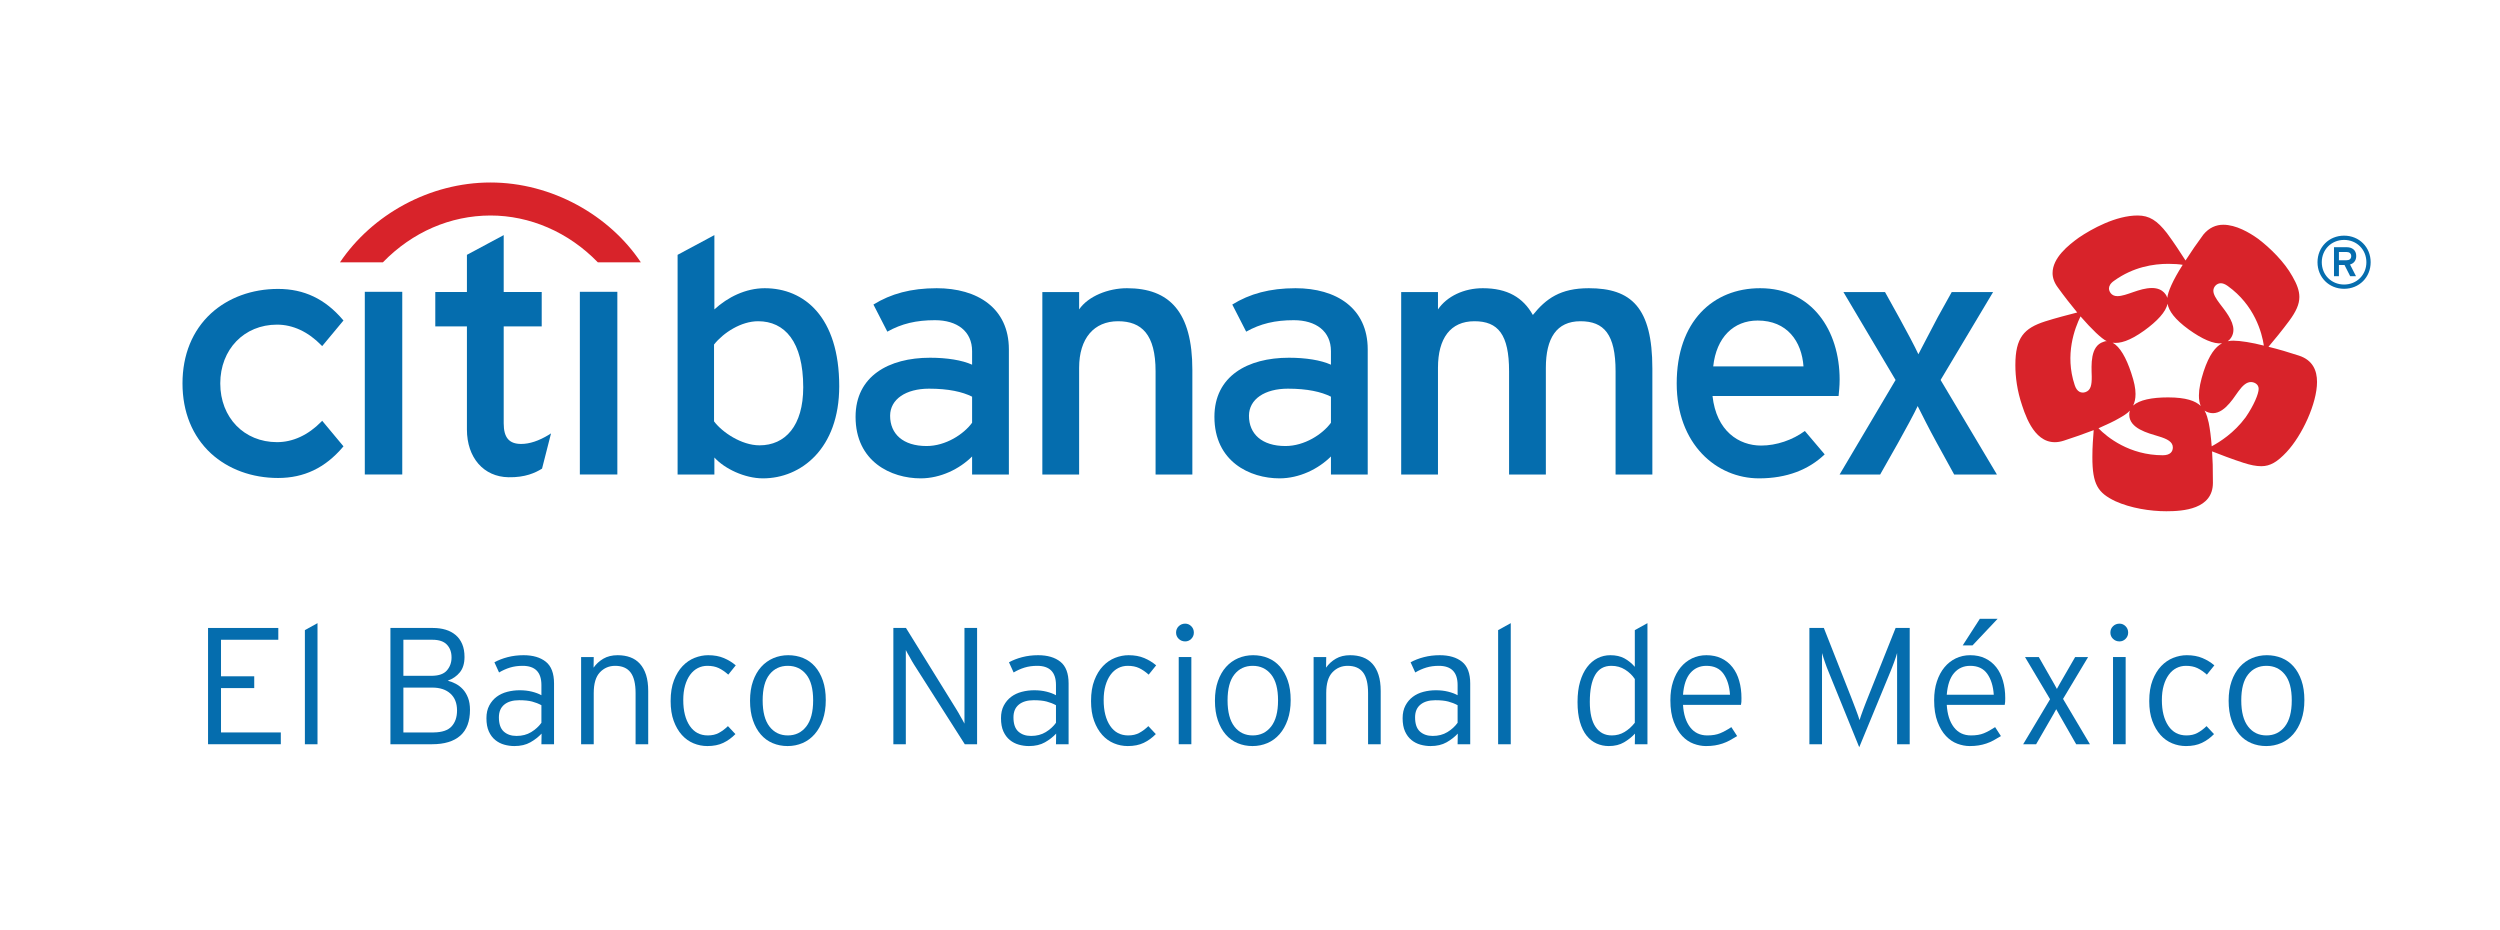 <?xml version="1.0" encoding="UTF-8"?>
<svg width="1411px" height="525px" viewBox="0 0 1411 525" version="1.1" xmlns="http://www.w3.org/2000/svg" xmlns:xlink="http://www.w3.org/1999/xlink">
    <!-- Generator: Sketch 57.1 (83088) - https://sketch.com -->
    <title>Logotype/Citibanamex-Tagline/Full-Color</title>
    <desc>Created with Sketch.</desc>
    <g id="Logotype/Citibanamex-Tagline/Full-Color" stroke="none" stroke-width="1" fill="none" fill-rule="evenodd">
        <polyline id="Fill-1" fill="#056DAE" points="117.421 420.046 117.421 354.423 157.077 354.423 157.077 361.08 124.737 361.08 124.737 381.701 143.49 381.701 143.49 388.358 124.737 388.358 124.737 413.389 158.489 413.389 158.489 420.046 117.421 420.046"></polyline>
        <polyline id="Fill-2" fill="#056DAE" points="172.076 420.046 172.076 355.64 179.202 351.704 179.202 420.046 172.076 420.046"></polyline>
        <path d="M244.355,354.423 C246.98,354.423 249.375,354.751 251.526,355.404 C253.686,356.06 255.563,357.059 257.157,358.402 C258.744,359.741 259.98,361.442 260.857,363.498 C261.734,365.558 262.169,367.992 262.169,370.799 C262.169,374.416 261.292,377.303 259.545,379.455 C257.79,381.606 255.509,383.181 252.701,384.181 C254.197,384.555 255.7,385.135 257.203,385.917 C258.698,386.699 260.041,387.732 261.231,389.014 C262.421,390.3 263.39,391.894 264.138,393.805 C264.885,395.712 265.259,397.982 265.259,400.61 C265.259,407.122 263.436,411.989 259.781,415.209 C256.119,418.436 250.825,420.046 243.89,420.046 L220.354,420.046 L220.354,354.423 L244.355,354.423 Z M227.67,388.079 L227.67,388.079 L227.67,413.389 L244.355,413.389 L244.814,413.386 C249.508,413.318 252.857,412.194 254.853,410.013 C256.92,407.767 257.95,404.764 257.95,401.015 C257.95,396.891 256.699,393.702 254.197,391.451 C251.702,389.201 248.292,388.079 243.981,388.079 L243.981,388.079 Z M227.67,361.08 L227.67,361.08 L227.67,381.423 L243.516,381.423 L243.932,381.419 C247.774,381.352 250.541,380.342 252.229,378.39 C253.983,376.369 254.853,373.927 254.853,371.063 C254.853,368.08 253.983,365.669 252.229,363.834 C250.481,361.995 247.765,361.08 244.073,361.08 L244.073,361.08 Z" id="Combined-Shape" fill="#056DAE"></path>
        <path d="M295.501,369.796 C300.796,369.796 304.984,371.032 308.074,373.5 C311.156,375.968 312.697,380.046 312.697,385.733 L312.697,420.046 L305.572,420.046 L305.671,414.045 C303.916,415.922 301.811,417.563 299.338,418.966 C296.867,420.374 293.853,421.076 290.291,421.076 C288.353,421.076 286.453,420.809 284.576,420.278 C282.699,419.748 281.013,418.875 279.51,417.654 C278.015,416.437 276.81,414.827 275.902,412.828 C274.994,410.826 274.544,408.327 274.544,405.329 C274.544,402.579 275.07,400.202 276.13,398.203 C277.191,396.205 278.58,394.564 280.289,393.283 C282.005,392.001 283.996,391.063 286.277,390.467 C288.544,389.876 290.901,389.579 293.327,389.579 C295.821,389.579 298.126,389.846 300.247,390.376 C302.367,390.906 304.137,391.577 305.572,392.39 L305.572,386.611 C305.572,379.401 302.039,375.796 294.967,375.796 C292.366,375.796 289.993,376.125 287.856,376.781 C285.713,377.437 283.653,378.36 281.669,379.546 L279.045,373.798 C281.227,372.592 283.722,371.623 286.529,370.891 C289.329,370.162 292.32,369.796 295.501,369.796 Z M293.014,395.201 C289.42,395.201 286.613,396.033 284.599,397.689 C282.585,399.344 281.578,401.736 281.578,404.86 C281.578,408.549 282.486,411.219 284.317,412.874 C286.148,414.53 288.551,415.358 291.526,415.358 C294.692,415.358 297.446,414.64 299.804,413.202 C302.161,411.764 304.084,410.013 305.572,407.953 L305.572,398.016 C303.962,397.139 302.207,396.452 300.315,395.953 C298.423,395.453 295.989,395.201 293.014,395.201 Z" id="Combined-Shape" fill="#056DAE"></path>
        <path d="M358.724,420.046 L358.724,391.204 C358.724,385.882 357.778,381.984 355.886,379.508 C354.002,377.036 351.103,375.796 347.196,375.796 C343.786,375.796 340.918,377.017 338.591,379.462 C336.264,381.904 335.104,385.817 335.104,391.204 L335.104,420.046 L327.979,420.046 L327.979,370.83 L335.104,370.83 L335.013,376.826 C336.447,374.767 338.293,373.077 340.536,371.764 C342.787,370.452 345.48,369.796 348.6,369.796 C351.225,369.796 353.605,370.189 355.726,370.967 C357.855,371.753 359.663,372.97 361.166,374.626 C362.661,376.281 363.82,378.375 364.637,380.908 C365.445,383.437 365.85,386.485 365.85,390.048 L365.85,420.046 L358.724,420.046" id="Fill-5" fill="#056DAE"></path>
        <path d="M411.037,380.767 C409.222,379.142 407.429,377.906 405.644,377.063 C403.866,376.22 401.722,375.796 399.22,375.796 C397.282,375.796 395.489,376.22 393.834,377.067 C392.178,377.918 390.736,379.172 389.523,380.835 C388.302,382.502 387.349,384.528 386.662,386.912 C385.976,389.3 385.632,392.031 385.632,395.106 C385.632,401.198 386.845,406.05 389.287,409.662 C391.72,413.271 395.13,415.075 399.502,415.075 C401.882,415.075 403.942,414.61 405.689,413.671 C407.444,412.733 409.161,411.451 410.847,409.826 L415.065,414.328 C413.006,416.429 410.725,418.077 408.222,419.275 C405.72,420.477 402.722,421.076 399.22,421.076 C396.534,421.076 393.94,420.561 391.446,419.531 C388.943,418.497 386.738,416.922 384.831,414.797 C382.924,412.672 381.398,410.033 380.238,406.874 C379.079,403.719 378.506,399.985 378.506,395.67 C378.506,391.108 379.132,387.202 380.383,383.952 C381.627,380.706 383.252,378.032 385.258,375.938 C387.257,373.843 389.523,372.299 392.048,371.295 C394.581,370.3 397.129,369.796 399.693,369.796 C403.065,369.796 406.018,370.338 408.55,371.414 C411.083,372.489 413.318,373.859 415.256,375.522 L411.037,380.767" id="Fill-6" fill="#056DAE"></path>
        <path d="M444.88,369.796 C447.878,369.796 450.679,370.33 453.273,371.391 C455.866,372.455 458.102,374.049 459.971,376.17 C461.848,378.299 463.335,380.939 464.426,384.093 C465.517,387.252 466.066,390.921 466.066,395.11 C466.066,399.298 465.502,402.998 464.38,406.218 C463.259,409.437 461.726,412.157 459.788,414.373 C457.85,416.594 455.569,418.264 452.944,419.39 C450.32,420.515 447.505,421.076 444.506,421.076 C441.508,421.076 438.709,420.53 436.114,419.435 C433.521,418.345 431.285,416.72 429.416,414.56 C427.539,412.405 426.052,409.735 424.96,406.546 C423.862,403.357 423.32,399.672 423.32,395.484 C423.32,391.299 423.885,387.61 425.006,384.421 C426.128,381.236 427.661,378.562 429.599,376.407 C431.537,374.251 433.818,372.611 436.442,371.486 C439.067,370.361 441.882,369.796 444.88,369.796 Z M444.644,375.796 C440.349,375.796 436.908,377.414 434.322,380.649 C431.735,383.883 430.446,388.766 430.446,395.297 C430.446,401.827 431.735,406.756 434.322,410.086 C436.908,413.412 440.349,415.075 444.644,415.075 C448.947,415.075 452.403,413.412 455.02,410.086 C457.636,406.756 458.941,401.827 458.941,395.297 C458.941,388.766 457.636,383.883 455.02,380.649 C452.403,377.414 448.947,375.796 444.644,375.796 Z" id="Combined-Shape" fill="#056DAE"></path>
        <path d="M544.525,420.046 L515.923,375.14 C515.549,374.58 515.145,373.908 514.703,373.126 C514.268,372.344 513.833,371.562 513.398,370.78 C512.963,370.002 512.536,369.266 512.131,368.579 C511.727,367.893 511.43,367.328 511.247,366.889 L511.247,420.046 L504.212,420.046 L504.212,354.423 L511.338,354.423 L539.666,400.172 C540.039,400.732 540.443,401.408 540.878,402.186 C541.313,402.968 541.756,403.75 542.19,404.532 C542.626,405.314 543.045,406.046 543.449,406.733 C543.854,407.423 544.151,407.984 544.342,408.423 L544.342,354.423 L551.468,354.423 L551.468,420.046 L544.525,420.046" id="Fill-8" fill="#056DAE"></path>
        <path d="M585.921,369.796 C591.216,369.796 595.404,371.032 598.494,373.5 C601.576,375.968 603.117,380.046 603.117,385.733 L603.117,420.046 L595.992,420.046 L596.091,414.045 C594.336,415.922 592.231,417.563 589.758,418.966 C587.287,420.374 584.273,421.076 580.71,421.076 C578.773,421.076 576.873,420.809 574.996,420.278 C573.119,419.748 571.433,418.875 569.93,417.654 C568.435,416.437 567.23,414.827 566.322,412.828 C565.414,410.826 564.964,408.327 564.964,405.329 C564.964,402.579 565.49,400.202 566.55,398.203 C567.611,396.205 569,394.564 570.709,393.283 C572.425,392.001 574.416,391.063 576.697,390.467 C578.963,389.876 581.321,389.579 583.747,389.579 C586.241,389.579 588.545,389.846 590.667,390.376 C592.787,390.906 594.557,391.577 595.992,392.39 L595.992,386.611 C595.992,379.401 592.459,375.796 585.387,375.796 C582.786,375.796 580.413,376.125 578.276,376.781 C576.133,377.437 574.073,378.36 572.089,379.546 L569.465,373.798 C571.647,372.592 574.142,371.623 576.949,370.891 C579.749,370.162 582.74,369.796 585.921,369.796 Z M583.434,395.201 C579.84,395.201 577.033,396.033 575.019,397.689 C573.005,399.344 571.998,401.736 571.998,404.86 C571.998,408.549 572.906,411.219 574.737,412.874 C576.567,414.53 578.971,415.358 581.946,415.358 C585.112,415.358 587.866,414.64 590.224,413.202 C592.581,411.764 594.504,410.013 595.992,407.953 L595.992,398.016 C594.382,397.139 592.627,396.452 590.735,395.953 C588.843,395.453 586.409,395.201 583.434,395.201 Z" id="Combined-Shape" fill="#056DAE"></path>
        <path d="M648.313,380.767 C646.497,379.142 644.704,377.906 642.919,377.063 C641.141,376.22 638.997,375.796 636.495,375.796 C634.557,375.796 632.764,376.22 631.108,377.067 C629.453,377.918 628.011,379.172 626.798,380.835 C625.578,382.502 624.624,384.528 623.937,386.912 C623.251,389.3 622.907,392.031 622.907,395.106 C622.907,401.198 624.12,406.05 626.562,409.662 C628.995,413.271 632.406,415.075 636.777,415.075 C639.157,415.075 641.217,414.61 642.964,413.671 C644.719,412.733 646.436,411.451 648.122,409.826 L652.341,414.328 C650.281,416.429 648,418.077 645.497,419.275 C642.995,420.477 639.997,421.076 636.495,421.076 C633.81,421.076 631.215,420.561 628.721,419.531 C626.218,418.497 624.014,416.922 622.106,414.797 C620.199,412.672 618.673,410.033 617.513,406.874 C616.354,403.719 615.782,399.985 615.782,395.67 C615.782,391.108 616.407,387.202 617.658,383.952 C618.902,380.706 620.527,378.032 622.533,375.938 C624.532,373.843 626.798,372.299 629.323,371.295 C631.856,370.3 634.404,369.796 636.968,369.796 C640.34,369.796 643.293,370.338 645.825,371.414 C648.358,372.489 650.594,373.859 652.531,375.522 L648.313,380.767" id="Fill-10" fill="#056DAE"></path>
        <polygon id="Path" fill="#056DAE" points="665.272 420.046 672.398 420.046 672.398 370.83 665.272 370.83"></polygon>
        <path d="M673.809,357.048 C673.809,358.425 673.321,359.596 672.352,360.565 C671.383,361.534 670.246,362.014 668.934,362.014 C667.492,362.014 666.272,361.534 665.272,360.565 C664.273,359.596 663.777,358.425 663.777,357.048 C663.777,355.61 664.273,354.408 665.272,353.439 C666.272,352.47 667.492,351.986 668.934,351.986 C670.246,351.986 671.383,352.47 672.352,353.439 C673.321,354.408 673.809,355.61 673.809,357.048 L673.809,357.048 Z" id="Path" fill="#056DAE"></path>
        <path d="M707.271,369.796 C710.269,369.796 713.069,370.33 715.663,371.391 C718.257,372.455 720.492,374.049 722.361,376.17 C724.238,378.299 725.726,380.939 726.817,384.093 C727.908,387.252 728.457,390.921 728.457,395.11 C728.457,399.298 727.893,402.998 726.771,406.218 C725.649,409.437 724.116,412.157 722.178,414.373 C720.24,416.594 717.959,418.264 715.335,419.39 C712.71,420.515 709.895,421.076 706.897,421.076 C703.898,421.076 701.099,420.53 698.505,419.435 C695.911,418.345 693.675,416.72 691.806,414.56 C689.93,412.405 688.442,409.735 687.351,406.546 C686.252,403.357 685.71,399.672 685.71,395.484 C685.71,391.299 686.275,387.61 687.397,384.421 C688.518,381.236 690.052,378.562 691.989,376.407 C693.927,374.251 696.209,372.611 698.833,371.486 C701.457,370.361 704.273,369.796 707.271,369.796 Z M707.034,375.796 C702.739,375.796 699.298,377.414 696.712,380.649 C694.126,383.883 692.836,388.766 692.836,395.297 C692.836,401.827 694.126,406.756 696.712,410.086 C699.298,413.412 702.739,415.075 707.034,415.075 C711.337,415.075 714.793,413.412 717.41,410.086 C720.027,406.756 721.331,401.827 721.331,395.297 C721.331,388.766 720.027,383.883 717.41,380.649 C714.793,377.414 711.337,375.796 707.034,375.796 Z" id="Combined-Shape" fill="#056DAE"></path>
        <path d="M772.141,420.046 L772.141,391.204 C772.141,385.882 771.191,381.984 769.301,379.508 C767.421,377.036 764.521,375.796 760.611,375.796 C757.204,375.796 754.335,377.017 752.008,379.462 C749.681,381.904 748.522,385.817 748.522,391.204 L748.522,420.046 L741.396,420.046 L741.396,370.83 L748.522,370.83 L748.43,376.826 C749.864,374.767 751.71,373.077 753.954,371.764 C756.204,370.452 758.898,369.796 762.021,369.796 C764.641,369.796 767.021,370.189 769.141,370.967 C771.271,371.753 773.081,372.97 774.581,374.626 C776.081,376.281 777.241,378.375 778.051,380.908 C778.861,383.437 779.271,386.485 779.271,390.048 L779.271,420.046 L772.141,420.046" id="Fill-13" fill="#056DAE"></path>
        <path d="M812.601,369.796 C817.891,369.796 822.081,371.032 825.171,373.5 C828.251,375.968 829.791,380.046 829.791,385.733 L829.791,420.046 L822.671,420.046 L822.771,414.045 C821.011,415.922 818.911,417.563 816.441,418.966 C813.961,420.374 810.951,421.076 807.391,421.076 C805.451,421.076 803.551,420.809 801.671,420.278 C799.801,419.748 798.111,418.875 796.611,417.654 C795.111,416.437 793.911,414.827 793.001,412.828 C792.091,410.826 791.641,408.327 791.641,405.329 C791.641,402.579 792.171,400.202 793.231,398.203 C794.291,396.205 795.681,394.564 797.391,393.283 C799.101,392.001 801.091,391.063 803.371,390.467 C805.641,389.876 808.001,389.579 810.421,389.579 C812.921,389.579 815.221,389.846 817.341,390.376 C819.461,390.906 821.231,391.577 822.671,392.39 L822.671,386.611 C822.671,379.401 819.141,375.796 812.061,375.796 C809.461,375.796 807.091,376.125 804.951,376.781 C802.811,377.437 800.751,378.36 798.771,379.546 L796.141,373.798 C798.321,372.592 800.821,371.623 803.631,370.891 C806.431,370.162 809.421,369.796 812.601,369.796 Z M810.111,395.201 C806.521,395.201 803.711,396.033 801.701,397.689 C799.681,399.344 798.671,401.736 798.671,404.86 C798.671,408.549 799.581,411.219 801.411,412.874 C803.241,414.53 805.651,415.358 808.621,415.358 C811.791,415.358 814.541,414.64 816.901,413.202 C819.261,411.764 821.181,410.013 822.671,407.953 L822.671,398.016 C821.061,397.139 819.301,396.452 817.411,395.953 C815.521,395.453 813.091,395.201 810.111,395.201 Z" id="Combined-Shape" fill="#056DAE"></path>
        <polyline id="Fill-15" fill="#056DAE" points="845.541 420.046 845.541 355.64 852.671 351.704 852.671 420.046 845.541 420.046"></polyline>
        <path d="M929.821,351.704 L929.821,420.046 L922.691,420.046 L922.791,414.045 C921.041,415.922 918.981,417.563 916.601,418.966 C914.231,420.374 911.351,421.076 907.981,421.076 C905.541,421.076 903.241,420.591 901.091,419.622 C898.931,418.657 897.051,417.173 895.471,415.171 C893.871,413.172 892.621,410.593 891.711,407.439 C890.801,404.28 890.361,400.545 890.361,396.235 C890.361,391.86 890.841,388.03 891.801,384.749 C892.771,381.469 894.091,378.719 895.771,376.498 C897.461,374.282 899.421,372.611 901.661,371.486 C903.901,370.361 906.311,369.796 908.861,369.796 C911.981,369.796 914.621,370.391 916.811,371.578 C918.991,372.768 920.951,374.358 922.691,376.361 L922.691,355.64 L929.821,351.704 Z M909.441,375.796 C905.321,375.796 902.271,377.524 900.281,380.977 C898.291,384.433 897.291,389.487 897.291,396.144 C897.291,402.422 898.381,407.149 900.561,410.322 C902.741,413.492 905.791,415.075 909.721,415.075 C912.331,415.075 914.711,414.434 916.861,413.145 C919.011,411.86 920.961,410.116 922.691,407.919 L922.691,383.239 C921.321,381.168 919.511,379.409 917.231,377.963 C914.961,376.517 912.361,375.796 909.441,375.796 Z" id="Combined-Shape" fill="#056DAE"></path>
        <path d="M963.101,369.796 C966.291,369.796 969.121,370.391 971.581,371.578 C974.051,372.768 976.131,374.439 977.821,376.594 C979.511,378.749 980.781,381.312 981.611,384.28 C982.461,387.252 982.881,390.483 982.881,393.984 C982.881,394.862 982.871,395.579 982.841,396.14 C982.811,396.704 982.731,397.265 982.601,397.826 L949.891,397.826 C950.201,403.17 951.541,407.381 953.911,410.46 C956.291,413.538 959.511,415.075 963.571,415.075 C966.441,415.075 968.871,414.671 970.831,413.858 C972.801,413.046 974.921,411.89 977.171,410.391 L980.451,415.445 C978.941,416.368 977.541,417.185 976.231,417.894 C974.921,418.6 973.571,419.188 972.191,419.649 C970.821,420.107 969.391,420.461 967.881,420.71 C966.381,420.954 964.691,421.076 962.821,421.076 C960.571,421.076 958.251,420.641 955.881,419.763 C953.511,418.89 951.361,417.437 949.441,415.403 C947.521,413.374 945.931,410.704 944.661,407.389 C943.391,404.078 942.761,400.015 942.761,395.201 C942.761,391.265 943.271,387.736 944.311,384.608 C945.341,381.484 946.761,378.829 948.571,376.639 C950.381,374.454 952.521,372.768 954.991,371.578 C957.461,370.391 960.161,369.796 963.101,369.796 Z M963.101,375.796 C959.411,375.796 956.401,377.132 954.061,379.806 C951.711,382.476 950.321,386.576 949.891,392.108 L976.411,392.108 C976.101,387.271 974.881,383.342 972.761,380.324 C970.631,377.307 967.421,375.796 963.101,375.796 Z" id="Combined-Shape" fill="#056DAE"></path>
        <path d="M1070.721,420.046 L1070.721,368.579 C1070.531,369.205 1070.301,369.972 1070.021,370.876 C1069.741,371.783 1069.411,372.718 1069.041,373.687 C1068.661,374.656 1068.291,375.64 1067.921,376.639 C1067.541,377.643 1067.181,378.577 1066.801,379.455 L1049.351,421.732 L1032.171,379.455 C1031.801,378.642 1031.431,377.719 1031.051,376.689 C1030.681,375.655 1030.321,374.656 1029.981,373.687 C1029.641,372.718 1029.331,371.783 1029.051,370.876 C1028.761,369.972 1028.531,369.205 1028.341,368.579 L1028.341,420.046 L1021.221,420.046 L1021.221,354.423 L1029.381,354.423 L1044.851,393.702 C1045.221,394.702 1045.651,395.796 1046.111,396.983 C1046.581,398.173 1047.041,399.359 1047.471,400.545 C1047.901,401.736 1048.321,402.842 1048.691,403.876 C1049.061,404.906 1049.351,405.764 1049.531,406.45 C1049.721,405.764 1050.001,404.89 1050.381,403.826 C1050.751,402.766 1051.151,401.64 1051.601,400.454 C1052.031,399.268 1052.491,398.077 1052.961,396.891 C1053.421,395.705 1053.851,394.641 1054.221,393.702 L1069.881,354.423 L1077.841,354.423 L1077.841,420.046 L1070.721,420.046" id="Fill-18" fill="#056DAE"></path>
        <polygon id="Path" fill="#056DAE" points="1113.281 364.265 1107.751 364.265 1117.411 349.266 1127.441 349.266"></polygon>
        <path d="M1111.971,369.796 C1115.161,369.796 1117.991,370.391 1120.451,371.578 C1122.921,372.768 1125.001,374.439 1126.691,376.594 C1128.381,378.749 1129.641,381.312 1130.481,384.28 C1131.331,387.252 1131.751,390.483 1131.751,393.984 C1131.751,394.862 1131.731,395.579 1131.701,396.14 C1131.671,396.704 1131.601,397.265 1131.471,397.826 L1098.751,397.826 C1099.071,403.17 1100.411,407.381 1102.781,410.46 C1105.151,413.538 1108.371,415.075 1112.441,415.075 C1115.311,415.075 1117.731,414.671 1119.701,413.858 C1121.671,413.046 1123.781,411.89 1126.041,410.391 L1129.321,415.445 C1127.811,416.368 1126.411,417.185 1125.101,417.894 C1123.781,418.6 1122.431,419.188 1121.061,419.649 C1119.691,420.107 1118.251,420.461 1116.751,420.71 C1115.251,420.954 1113.561,421.076 1111.691,421.076 C1109.441,421.076 1107.121,420.641 1104.751,419.763 C1102.381,418.89 1100.231,417.437 1098.311,415.403 C1096.391,413.374 1094.791,410.704 1093.531,407.389 C1092.261,404.078 1091.631,400.015 1091.631,395.201 C1091.631,391.265 1092.141,387.736 1093.181,384.608 C1094.211,381.484 1095.631,378.829 1097.441,376.639 C1099.251,374.454 1101.391,372.768 1103.861,371.578 C1106.331,370.391 1109.031,369.796 1111.971,369.796 Z M1111.971,375.796 C1108.281,375.796 1105.271,377.132 1102.931,379.806 C1100.581,382.476 1099.191,386.576 1098.751,392.108 L1125.281,392.108 C1124.971,387.271 1123.751,383.342 1121.631,380.324 C1119.501,377.307 1116.291,375.796 1111.971,375.796 Z" id="Combined-Shape" fill="#056DAE"></path>
        <polyline id="Fill-20" fill="#056DAE" points="1171.791 420.046 1162.041 402.983 1160.531 400.263 1159.031 402.983 1149.191 420.046 1141.881 420.046 1157.061 394.641 1142.911 370.83 1150.691 370.83 1159.411 386.107 1160.911 388.827 1162.411 386.107 1171.221 370.83 1178.531 370.83 1164.381 394.454 1179.561 420.046 1171.791 420.046"></polyline>
        <polygon id="Path" fill="#056DAE" points="1192.591 420.046 1199.721 420.046 1199.721 370.83 1192.591 370.83"></polygon>
        <path d="M1201.131,357.048 C1201.131,358.425 1200.641,359.596 1199.671,360.565 C1198.701,361.534 1197.571,362.014 1196.251,362.014 C1194.811,362.014 1193.591,361.534 1192.591,360.565 C1191.591,359.596 1191.101,358.425 1191.101,357.048 C1191.101,355.61 1191.591,354.408 1192.591,353.439 C1193.591,352.47 1194.811,351.986 1196.251,351.986 C1197.571,351.986 1198.701,352.47 1199.671,353.439 C1200.641,354.408 1201.131,355.61 1201.131,357.048 L1201.131,357.048 Z" id="Path" fill="#056DAE"></path>
        <path d="M1245.561,380.767 C1243.751,379.142 1241.951,377.906 1240.171,377.063 C1238.391,376.22 1236.251,375.796 1233.741,375.796 C1231.811,375.796 1230.011,376.22 1228.361,377.067 C1226.701,377.918 1225.261,379.172 1224.051,380.835 C1222.831,382.502 1221.871,384.528 1221.191,386.912 C1220.501,389.3 1220.161,392.031 1220.161,395.106 C1220.161,401.198 1221.371,406.05 1223.811,409.662 C1226.241,413.271 1229.651,415.075 1234.031,415.075 C1236.411,415.075 1238.471,414.61 1240.211,413.671 C1241.971,412.733 1243.691,411.451 1245.371,409.826 L1249.591,414.328 C1247.531,416.429 1245.251,418.077 1242.751,419.275 C1240.241,420.477 1237.251,421.076 1233.741,421.076 C1231.061,421.076 1228.461,420.561 1225.971,419.531 C1223.471,418.497 1221.261,416.922 1219.361,414.797 C1217.451,412.672 1215.921,410.033 1214.761,406.874 C1213.601,403.719 1213.031,399.985 1213.031,395.67 C1213.031,391.108 1213.661,387.202 1214.911,383.952 C1216.151,380.706 1217.781,378.032 1219.781,375.938 C1221.781,373.844 1224.051,372.299 1226.571,371.295 C1229.111,370.3 1231.651,369.796 1234.221,369.796 C1237.591,369.796 1240.541,370.338 1243.071,371.414 C1245.611,372.489 1247.841,373.859 1249.781,375.522 L1245.561,380.767" id="Fill-22" fill="#056DAE"></path>
        <path d="M1279.401,369.796 C1282.401,369.796 1285.201,370.33 1287.801,371.391 C1290.391,372.455 1292.631,374.049 1294.501,376.17 C1296.371,378.299 1297.861,380.939 1298.951,384.093 C1300.041,387.252 1300.591,390.921 1300.591,395.11 C1300.591,399.298 1300.031,402.998 1298.901,406.218 C1297.781,409.437 1296.251,412.157 1294.311,414.373 C1292.371,416.594 1290.091,418.264 1287.471,419.39 C1284.841,420.515 1282.031,421.076 1279.031,421.076 C1276.031,421.076 1273.231,420.53 1270.641,419.435 C1268.041,418.345 1265.811,416.72 1263.941,414.56 C1262.061,412.405 1260.581,409.735 1259.481,406.546 C1258.391,403.357 1257.841,399.672 1257.841,395.484 C1257.841,391.299 1258.411,387.61 1259.531,384.421 C1260.651,381.236 1262.191,378.562 1264.121,376.407 C1266.061,374.251 1268.341,372.611 1270.971,371.486 C1273.591,370.361 1276.411,369.796 1279.401,369.796 Z M1279.171,375.796 C1274.871,375.796 1271.431,377.414 1268.851,380.649 C1266.261,383.883 1264.971,388.766 1264.971,395.297 C1264.971,401.827 1266.261,406.756 1268.851,410.086 C1271.431,413.412 1274.871,415.075 1279.171,415.075 C1283.471,415.075 1286.931,413.412 1289.541,410.086 C1292.161,406.756 1293.471,401.827 1293.471,395.297 C1293.471,388.766 1292.161,383.883 1289.541,380.649 C1286.931,377.414 1283.471,375.796 1279.171,375.796 Z" id="Combined-Shape" fill="#056DAE"></path>
        <path d="M361.678,148.044 L337.403,148.044 C320.803,130.934 298.999,121.629 276.784,121.629 C254.185,121.686 232.758,130.934 216.115,148.044 L191.89,148.044 C210.058,121.068 242.564,103 276.784,103 C311.514,102.984 344.083,121.605 361.678,148.044 Z" id="Path" fill="#D8232A"></path>
        <path d="M1206.461,121.625 C1213.131,121.625 1217.491,124.484 1223.011,131.558 C1226.771,136.593 1231.061,143.165 1233.511,147.022 C1236.551,142.278 1240.021,137.202 1243.561,132.43 C1246.801,128.481 1250.771,126.849 1254.791,126.849 C1262.001,126.849 1269.501,131.22 1274.461,134.771 C1281.271,139.934 1289.311,147.815 1293.841,155.989 C1296.421,160.444 1297.761,164.1 1297.761,167.617 C1297.761,171.749 1295.901,175.831 1292.031,181.08 C1288.311,186.123 1283.291,192.276 1280.331,195.725 C1285.881,197.088 1291.861,198.837 1297.491,200.698 C1305.391,203.271 1307.731,209.188 1307.731,215.572 C1307.731,227.563 1299.381,245.729 1290.481,255.206 C1285.411,260.598 1281.371,263.126 1276.301,263.126 C1273.371,263.126 1270.151,262.481 1266.181,261.199 C1260.131,259.262 1252.701,256.422 1248.491,254.75 C1248.841,260.37 1248.971,263.121 1248.971,272.482 C1248.971,287.426 1232.151,288.549 1222.671,288.549 C1213.611,288.549 1202.541,286.812 1193.861,282.859 C1184.091,278.141 1180.931,273.563 1180.931,257.973 C1180.931,251.733 1181.361,247.315 1181.681,242.765 C1176.321,244.82 1170.511,246.884 1164.821,248.704 C1150.451,253.421 1144.221,237.901 1141.311,228.939 C1138.441,220.487 1137.471,212.731 1137.471,206.045 C1137.471,190.498 1142.391,185.237 1154.251,181.403 C1160.281,179.472 1167.971,177.518 1172.381,176.369 C1168.811,172.042 1165.011,167.195 1161.521,162.353 C1159.371,159.516 1158.471,156.742 1158.471,154.136 C1158.471,145.483 1167.371,138.399 1173.251,134.147 C1180.571,129.176 1194.201,121.625 1206.461,121.625 Z M1202.111,231.759 C1200.381,233.591 1198.191,234.839 1196.091,236.022 C1193.121,237.809 1188.871,239.712 1184.381,241.723 C1189.261,246.773 1201.901,256.943 1220.671,256.943 C1224.931,256.943 1226.351,254.863 1226.351,252.53 C1226.351,249.396 1223.251,247.741 1218.371,246.282 C1212.201,244.403 1201.751,241.845 1201.751,234.022 C1201.751,233.192 1201.881,232.401 1202.111,231.759 Z M1270.441,215.624 C1268.031,215.624 1265.801,217.462 1263.321,220.915 C1259.631,226.174 1253.911,235.236 1246.431,232.788 C1245.591,232.489 1244.811,232.187 1244.271,231.75 C1245.491,233.928 1246.061,236.344 1246.611,238.655 C1247.301,242.073 1247.901,246.699 1248.281,251.891 C1252.871,249.414 1260.861,244.42 1267.411,235.57 C1272.161,228.682 1274.791,222.214 1274.791,219.453 C1274.791,216.747 1272.161,215.624 1270.441,215.624 Z M1223.351,171.419 C1222.461,176.015 1217.501,181.301 1210.171,186.599 C1201.941,192.477 1196.481,193.99 1192.381,193.436 C1196.521,195.686 1200.051,201.954 1202.871,210.537 C1204.551,215.548 1205.291,219.161 1205.291,222.348 C1205.291,225.113 1204.781,227.201 1203.941,228.9 C1207.461,225.722 1214.561,224.289 1223.651,224.289 C1233.761,224.289 1239.141,226.265 1242.091,229.11 C1241.401,227.476 1241.041,225.491 1241.071,223.184 C1241.071,219.357 1242.041,214.946 1243.751,209.579 C1246.881,200.152 1250.411,195.725 1254.121,193.751 C1249.391,194.327 1242.841,191.346 1235.441,186.046 C1227.301,180.147 1224.121,175.477 1223.351,171.419 Z M1174.241,178.573 C1171.051,185.145 1165.211,200.17 1170.961,217.346 C1172.231,221.297 1174.731,222.046 1176.961,221.332 C1180.031,220.336 1180.651,217.335 1180.571,212.358 C1180.401,205.98 1179.631,195.316 1187.191,192.938 C1187.931,192.584 1188.501,192.512 1189.081,192.575 C1185.971,191.033 1180.781,186.046 1174.241,178.573 Z M1253.401,159.859 C1251.161,159.859 1249.221,161.87 1249.221,164.083 C1249.221,166.134 1250.671,168.49 1252.801,171.328 C1255.741,175.22 1260.541,180.901 1260.541,186.162 C1260.541,189.565 1258.541,191.736 1257.331,192.584 C1258.371,192.352 1259.411,192.276 1260.481,192.276 C1264.281,192.276 1271.041,193.331 1277.721,195.065 C1276.651,187.777 1272.481,172.238 1257.291,161.376 C1255.801,160.324 1254.551,159.859 1253.401,159.859 Z M1223.841,148.91 C1215.381,148.91 1204.061,150.648 1193.181,158.474 C1191.031,159.961 1190.301,161.536 1190.301,162.809 C1190.301,164.128 1191.351,167.141 1195.011,167.141 C1200.271,167.141 1207.311,162.556 1214.561,162.556 C1221.361,162.556 1223.011,167.385 1223.251,168.115 C1223.451,164.993 1226.221,158.363 1231.921,149.462 C1229.901,149.126 1227.101,148.91 1223.841,148.91 Z" id="Combined-Shape" fill="#D8232A"></path>
        <polygon id="Path" fill="#056DAE" points="327.269 267.798 348.432 267.798 348.432 164.694 327.269 164.694"></polygon>
        <path d="M309.8,245.366 L311.003,244.597 L305.931,264.483 L305.704,264.628 C302.257,266.755 296.471,269.559 287,269.357 C272.934,269.128 263.53,258.279 263.53,242.401 L263.53,184.208 L245.677,184.208 L245.677,164.82 L263.53,164.82 L263.53,143.828 L284.289,132.696 L284.289,164.82 L305.742,164.82 L305.742,184.208 L284.289,184.208 L284.289,238.941 C284.289,246.958 287.308,250.562 294.165,250.562 C298.885,250.562 304.159,248.814 309.8,245.366 Z" id="Path" fill="#056DAE"></path>
        <polygon id="Path" fill="#056DAE" points="205.893 267.798 227.036 267.798 227.036 164.694 205.893 164.694"></polygon>
        <path d="M124.319,216.408 C124.319,235.686 137.78,249.551 156.358,249.551 C165.295,249.551 173.941,245.555 181.383,237.965 L181.832,237.476 L193.861,251.917 L193.528,252.295 C183.545,264.067 171.61,269.774 156.951,269.774 C142.236,269.774 128.819,264.855 119.051,255.893 C108.583,246.201 103,232.535 103,216.408 C103,200.24 108.583,186.6 119.051,176.926 C128.819,167.968 142.236,163.065 156.951,163.065 C171.61,163.065 183.545,168.734 193.528,180.516 L193.861,180.878 L181.832,195.353 L181.383,194.894 C173.941,187.239 165.295,183.225 156.358,183.225 C137.78,183.225 124.319,197.21 124.319,216.408 Z" id="Path" fill="#056DAE"></path>
        <path d="M1127.071,267.827 L1102.941,267.827 L1093.131,249.973 C1089.011,242.518 1084.301,233.1 1082.331,229.176 C1080.571,233.1 1075.081,243.106 1071.151,250.169 L1061.151,267.827 L1038.261,267.827 L1069.861,214.462 L1040.421,164.824 L1063.891,164.824 L1071.941,179.343 C1076.061,186.798 1080.961,196.019 1082.731,199.942 C1084.891,196.019 1089.791,186.21 1093.711,178.949 L1101.561,164.824 L1124.911,164.824 L1095.271,214.462 L1127.071,267.827 Z" id="Path" fill="#056DAE"></path>
        <path d="M993.391,162.666 C1022.621,162.666 1038.291,186.406 1038.291,214.266 C1038.291,217.993 1037.901,221.329 1037.701,223.486 L1037.701,223.486 L966.541,223.486 C968.701,243.302 981.421,251.477 993.981,251.477 C1002.611,251.477 1011.791,248.338 1018.651,243.238 L1018.651,243.238 L1029.851,256.448 C1020.831,265.08 1008.501,269.985 992.801,269.985 C968.671,269.985 946.331,250.562 946.331,216.423 C946.331,181.5 966.711,162.666 993.391,162.666 Z M992.021,180.912 C978.481,180.912 968.701,190.329 966.941,206.809 L966.941,206.809 L1017.891,206.809 C1016.901,192.683 1008.691,180.912 992.021,180.912 Z" id="Combined-Shape" fill="#056DAE"></path>
        <path d="M932.591,208.003 L932.591,267.827 L911.831,267.827 L911.831,209.556 C911.831,188.759 905.361,181.304 892.011,181.304 C878.481,181.304 872.481,190.918 872.481,207.595 L872.481,267.827 L851.721,267.827 L851.721,209.556 C851.721,188.759 845.521,181.304 832.171,181.304 C818.641,181.304 811.591,190.918 811.591,207.595 L811.591,267.827 L790.831,267.827 L790.831,164.824 L811.591,164.824 L811.591,174.633 C816.691,167.178 826.291,162.666 836.881,162.666 C850.821,162.666 859.641,167.962 865.141,177.772 C872.591,168.552 880.641,162.666 896.721,162.666 C920.661,162.666 932.591,173.478 932.591,208.003 Z" id="Path" fill="#056DAE"></path>
        <path d="M731.202,162.666 C754.156,162.666 771.941,173.849 771.941,197.196 L771.941,197.196 L771.941,267.827 L751.186,267.827 L751.186,257.625 C744.124,264.688 733.349,269.985 722.165,269.985 C705.489,269.985 685.418,260.568 685.418,235.259 C685.418,212.303 704.116,201.905 727.464,201.905 C737.075,201.905 745.498,203.279 751.186,205.829 L751.186,205.829 L751.186,198.177 C751.186,186.994 742.781,180.716 730.226,180.716 C719.631,180.716 711.391,182.678 703.347,187.19 L703.347,187.19 L695.499,171.887 C705.308,165.805 716.682,162.666 731.202,162.666 Z M726.875,219.366 C713.925,219.366 704.916,225.252 704.916,234.669 C704.916,244.872 712.16,251.738 725.501,251.738 C736.291,251.738 746.479,245.068 751.186,238.594 L751.186,238.594 L751.186,223.878 C745.693,221.133 737.862,219.366 726.875,219.366 Z" id="Combined-Shape" fill="#056DAE"></path>
        <path d="M528.669,162.666 C551.623,162.666 569.412,173.849 569.412,197.196 L569.412,197.196 L569.412,267.827 L548.653,267.827 L548.653,257.625 C541.591,264.688 530.816,269.985 519.632,269.985 C502.956,269.985 482.884,260.568 482.884,235.259 C482.884,212.303 501.583,201.905 524.931,201.905 C534.542,201.905 542.964,203.279 548.653,205.829 L548.653,205.829 L548.653,198.177 C548.653,186.994 540.248,180.716 527.692,180.716 C517.098,180.716 508.858,182.678 500.814,187.19 L500.814,187.19 L492.965,171.887 C502.775,165.805 514.149,162.666 528.669,162.666 Z M524.341,219.366 C511.392,219.366 502.383,225.252 502.383,234.669 C502.383,244.872 509.627,251.738 522.968,251.738 C533.758,251.738 543.946,245.068 548.653,238.594 L548.653,238.594 L548.653,223.878 C543.16,221.133 535.329,219.366 524.341,219.366 Z" id="Combined-Shape" fill="#056DAE"></path>
        <path d="M672.965,208.772 L672.965,267.827 L652.206,267.827 L652.206,209.556 C652.206,188.759 644.358,181.304 631.016,181.304 C617.48,181.304 609.058,190.918 609.058,207.595 L609.058,267.827 L588.299,267.827 L588.299,164.824 L609.058,164.824 L609.058,174.633 C614.16,167.178 625.488,162.666 636.084,162.666 C660.019,162.666 672.965,175.969 672.965,208.772 Z" id="Path" fill="#056DAE"></path>
        <path d="M403.196,132.696 L403.196,174.633 C410.651,167.766 420.823,162.666 431.613,162.666 C453.783,162.666 473.661,178.753 473.661,217.993 C473.661,253.309 452.018,269.985 430.632,269.985 C420.233,269.985 408.886,264.492 403.196,258.213 L403.196,258.213 L403.196,267.827 L382.437,267.827 L382.437,143.828 L403.196,132.696 Z M427.886,181.304 C418.272,181.304 408.297,187.779 403,194.449 L403,194.449 L403,237.808 C407.512,243.891 418.468,251.346 428.67,251.346 C443.189,251.346 453.343,240.359 453.343,218.582 C453.343,192.683 442.796,181.304 427.886,181.304 Z" id="Combined-Shape" fill="#056DAE"></path>
        <path d="M1322.999,163 C1314.482,163 1308,156.518 1308,148.001 C1308,139.483 1314.482,133 1322.999,133 C1331.517,133 1338,139.482 1338,148.001 C1338,156.519 1331.518,163 1322.999,163 Z M1322.999,135.41 C1315.852,135.41 1310.41,140.854 1310.41,148.001 C1310.41,155.148 1315.852,160.588 1322.999,160.588 C1330.146,160.588 1335.59,155.152 1335.59,148.001 C1335.59,140.849 1330.146,135.41 1322.999,135.41 L1322.999,135.41 Z M1326.365,149.288 L1329.731,155.895 L1326.447,155.895 L1323.247,149.579 L1320.088,149.579 L1320.088,155.895 L1317.308,155.895 L1317.308,139.524 L1324.495,139.524 C1327.405,139.524 1329.855,141.061 1329.855,144.468 C1329.855,147.045 1328.485,148.665 1326.365,149.288 L1326.365,149.288 Z M1324.413,142.225 L1320.088,142.225 L1320.088,146.878 L1324.409,146.878 C1325.905,146.878 1327.026,146.172 1327.026,144.551 C1327.03,143.014 1325.909,142.225 1324.413,142.225 L1324.413,142.225 Z" id="Shape" fill="#056DAE" fill-rule="nonzero"></path>
    </g>
</svg>
